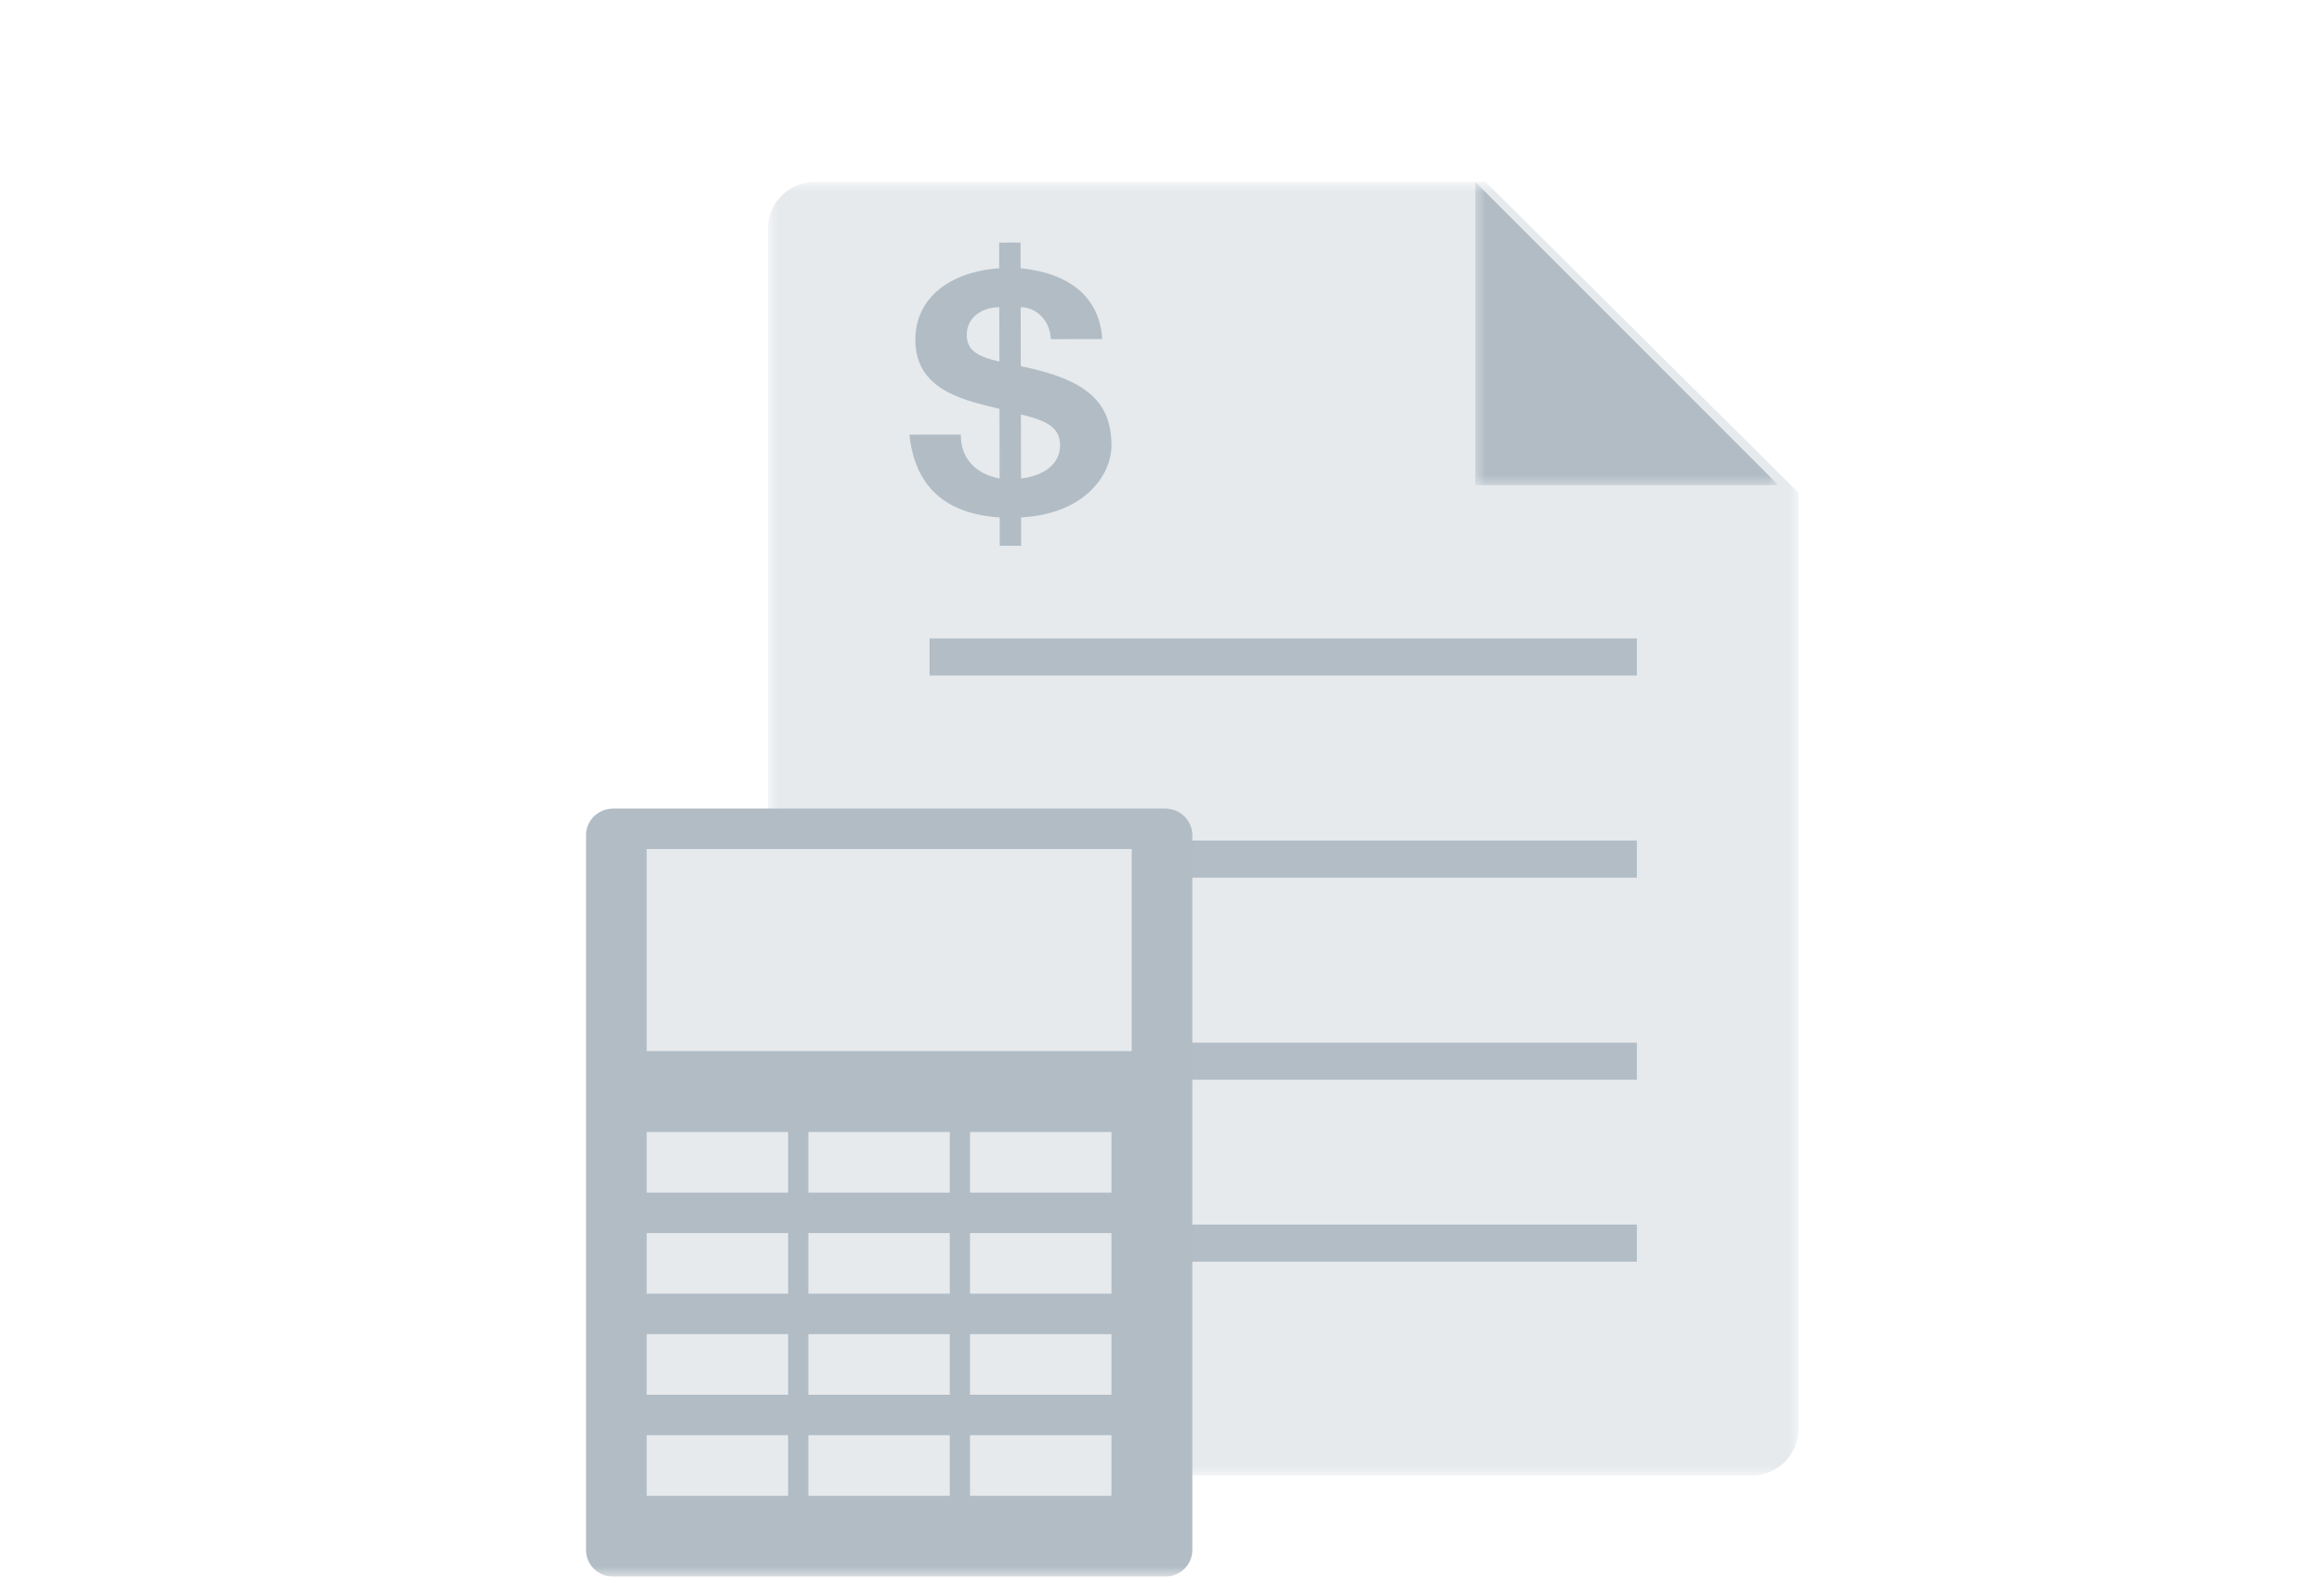 <svg xmlns="http://www.w3.org/2000/svg" xmlns:xlink="http://www.w3.org/1999/xlink" width="115px" height="78px"
    viewBox="0 0 115 78" version="1.1">
    <script xmlns="" />
    <title>Group 22-2x</title>
    <defs>
        <rect id="path-1" x="0" y="0" width="115" height="78" />
        <polygon id="path-3" points="-3.12393789e-15 0 51 0 51 64 -3.12393789e-15 64" />
        <polygon id="path-5" points="0 0 15 0 15 15 0 15" />
        <polygon id="path-7" points="0 69 59 69 59 0 0 0" />
    </defs>
    <g id="Homepage-Rd2" stroke="none" stroke-width="1" fill="none" fill-rule="evenodd">
        <g id="Corvee---Homepage1b" transform="translate(-239, -1051)">
            <g id="Section-2" transform="translate(202, 880)">
                <g id="Icons" transform="translate(0, 171)">
                    <g id="Group-22" transform="translate(37, 0)">
                        <mask id="mask-2" fill="white">
                            <use xlink:href="#path-1" />
                        </mask>
                        <g id="mask" />
                        <g id="Group" mask="url(#mask-2)">
                            <g transform="translate(29, 9)">
                                <g id="Group-3" transform="translate(9, 0)">
                                    <mask id="mask-4" fill="white">
                                        <use xlink:href="#path-3" />
                                    </mask>
                                    <g id="Clip-2" />
                                    <path
                                        d="M35.514,-0 L2.323,-0 C1.04,-0 -3.12393789e-15,1.032 -3.12393789e-15,2.306 L-3.12393789e-15,61.693 C-3.12393789e-15,62.967 1.04,64 2.323,64 L48.677,64 C49.96,64 51,62.967 51,61.693 L51,15.379 L35.514,-0 Z"
                                        id="Fill-1" fill="#E6EAED" mask="url(#mask-4)" />
                                </g>
                                <g id="Group-6" transform="translate(44, 0)">
                                    <mask id="mask-6" fill="white">
                                        <use xlink:href="#path-5" />
                                    </mask>
                                    <g id="Clip-5" />
                                    <polygon id="Fill-4" fill="#B1BCC5" mask="url(#mask-6)"
                                        points="0 -0 0 15 15 15" />
                                </g>
                                <line x1="17" y1="23.5" x2="52" y2="23.5" id="Stroke-7" stroke="#B2BDC6"
                                    stroke-width="1.833" stroke-linejoin="round" />
                                <line x1="17" y1="33.5" x2="52" y2="33.5" id="Stroke-9" stroke="#B2BDC6"
                                    stroke-width="1.833" stroke-linejoin="round" />
                                <line x1="17" y1="43.5" x2="52" y2="43.5" id="Stroke-11" stroke="#B2BDC6"
                                    stroke-width="1.833" stroke-linejoin="round" />
                                <line x1="17" y1="52.5" x2="52" y2="52.5" id="Stroke-13" stroke="#B2BDC6"
                                    stroke-width="1.833" stroke-linejoin="round" />
                                <path
                                    d="M28.654,69 L1.344,69 C0.602,69 0,68.411 0,67.685 L0,32.315 C0,31.589 0.602,31 1.344,31 L28.654,31 C29.397,31 30,31.589 30,32.315 L30,67.685 C30,68.411 29.397,69 28.654,69"
                                    id="Fill-15" fill="#B1BCC5" />
                                <mask id="mask-8" fill="white">
                                    <use xlink:href="#path-7" />
                                </mask>
                                <g id="Clip-18" />
                                <polygon id="Fill-17" fill="#E6EAED" mask="url(#mask-8)"
                                    points="3 43 27 43 27 33 3 33" />
                                <polygon id="Fill-19" fill="#E6EAED" mask="url(#mask-8)"
                                    points="3 50 10 50 10 47 3 47" />
                                <polygon id="Fill-20" fill="#E6EAED" mask="url(#mask-8)"
                                    points="11 50 18 50 18 47 11 47" />
                                <polygon id="Fill-21" fill="#E6EAED" mask="url(#mask-8)"
                                    points="19 50 26 50 26 47 19 47" />
                                <polygon id="Fill-22" fill="#E6EAED" mask="url(#mask-8)"
                                    points="3 55 10 55 10 52 3 52" />
                                <polygon id="Fill-23" fill="#E6EAED" mask="url(#mask-8)"
                                    points="11 55 18 55 18 52 11 52" />
                                <polygon id="Fill-24" fill="#E6EAED" mask="url(#mask-8)"
                                    points="19 55 26 55 26 52 19 52" />
                                <polygon id="Fill-25" fill="#E6EAED" mask="url(#mask-8)"
                                    points="3 60 10 60 10 57 3 57" />
                                <polygon id="Fill-26" fill="#E6EAED" mask="url(#mask-8)"
                                    points="11 60 18 60 18 57 11 57" />
                                <polygon id="Fill-27" fill="#E6EAED" mask="url(#mask-8)"
                                    points="19 60 26 60 26 57 19 57" />
                                <polygon id="Fill-28" fill="#E6EAED" mask="url(#mask-8)"
                                    points="3 65 10 65 10 62 3 62" />
                                <polygon id="Fill-29" fill="#E6EAED" mask="url(#mask-8)"
                                    points="11 65 18 65 18 62 11 62" />
                                <polygon id="Fill-30" fill="#E6EAED" mask="url(#mask-8)"
                                    points="19 65 26 65 26 62 19 62" />
                                <path
                                    d="M21.523,14.669 C22.634,14.552 23.457,13.957 23.455,13.051 C23.454,12.227 22.969,11.848 21.518,11.504 L21.523,14.669 Z M20.455,8.886 L20.449,6.199 C19.553,6.201 18.837,6.73 18.839,7.57 C18.841,8.312 19.343,8.64 20.455,8.886 L20.455,8.886 Z M20.443,3.002 L21.5,3 L21.503,4.269 C23.94,4.513 25.412,5.713 25.542,7.773 L22.997,7.778 C22.977,6.904 22.313,6.197 21.506,6.198 L21.512,9.115 C24.811,9.785 25.997,10.903 26,13.047 C26.003,14.381 24.806,16.411 21.527,16.598 L21.53,17.998 L20.473,18 L20.47,16.599 C17.764,16.422 16.274,15.057 16,12.503 L18.545,12.499 L18.545,12.548 C18.547,13.685 19.301,14.459 20.466,14.671 L20.459,11.227 C20.28,11.178 19.706,11.046 19.24,10.915 C17.321,10.374 16.298,9.47 16.295,7.805 C16.29,5.745 18.008,4.44 20.445,4.271 L20.443,3.002 Z"
                                    id="Fill-31" fill="#B1BCC5" mask="url(#mask-8)" />
                            </g>
                        </g>
                    </g>
                </g>
            </g>
        </g>
    </g>
</svg>